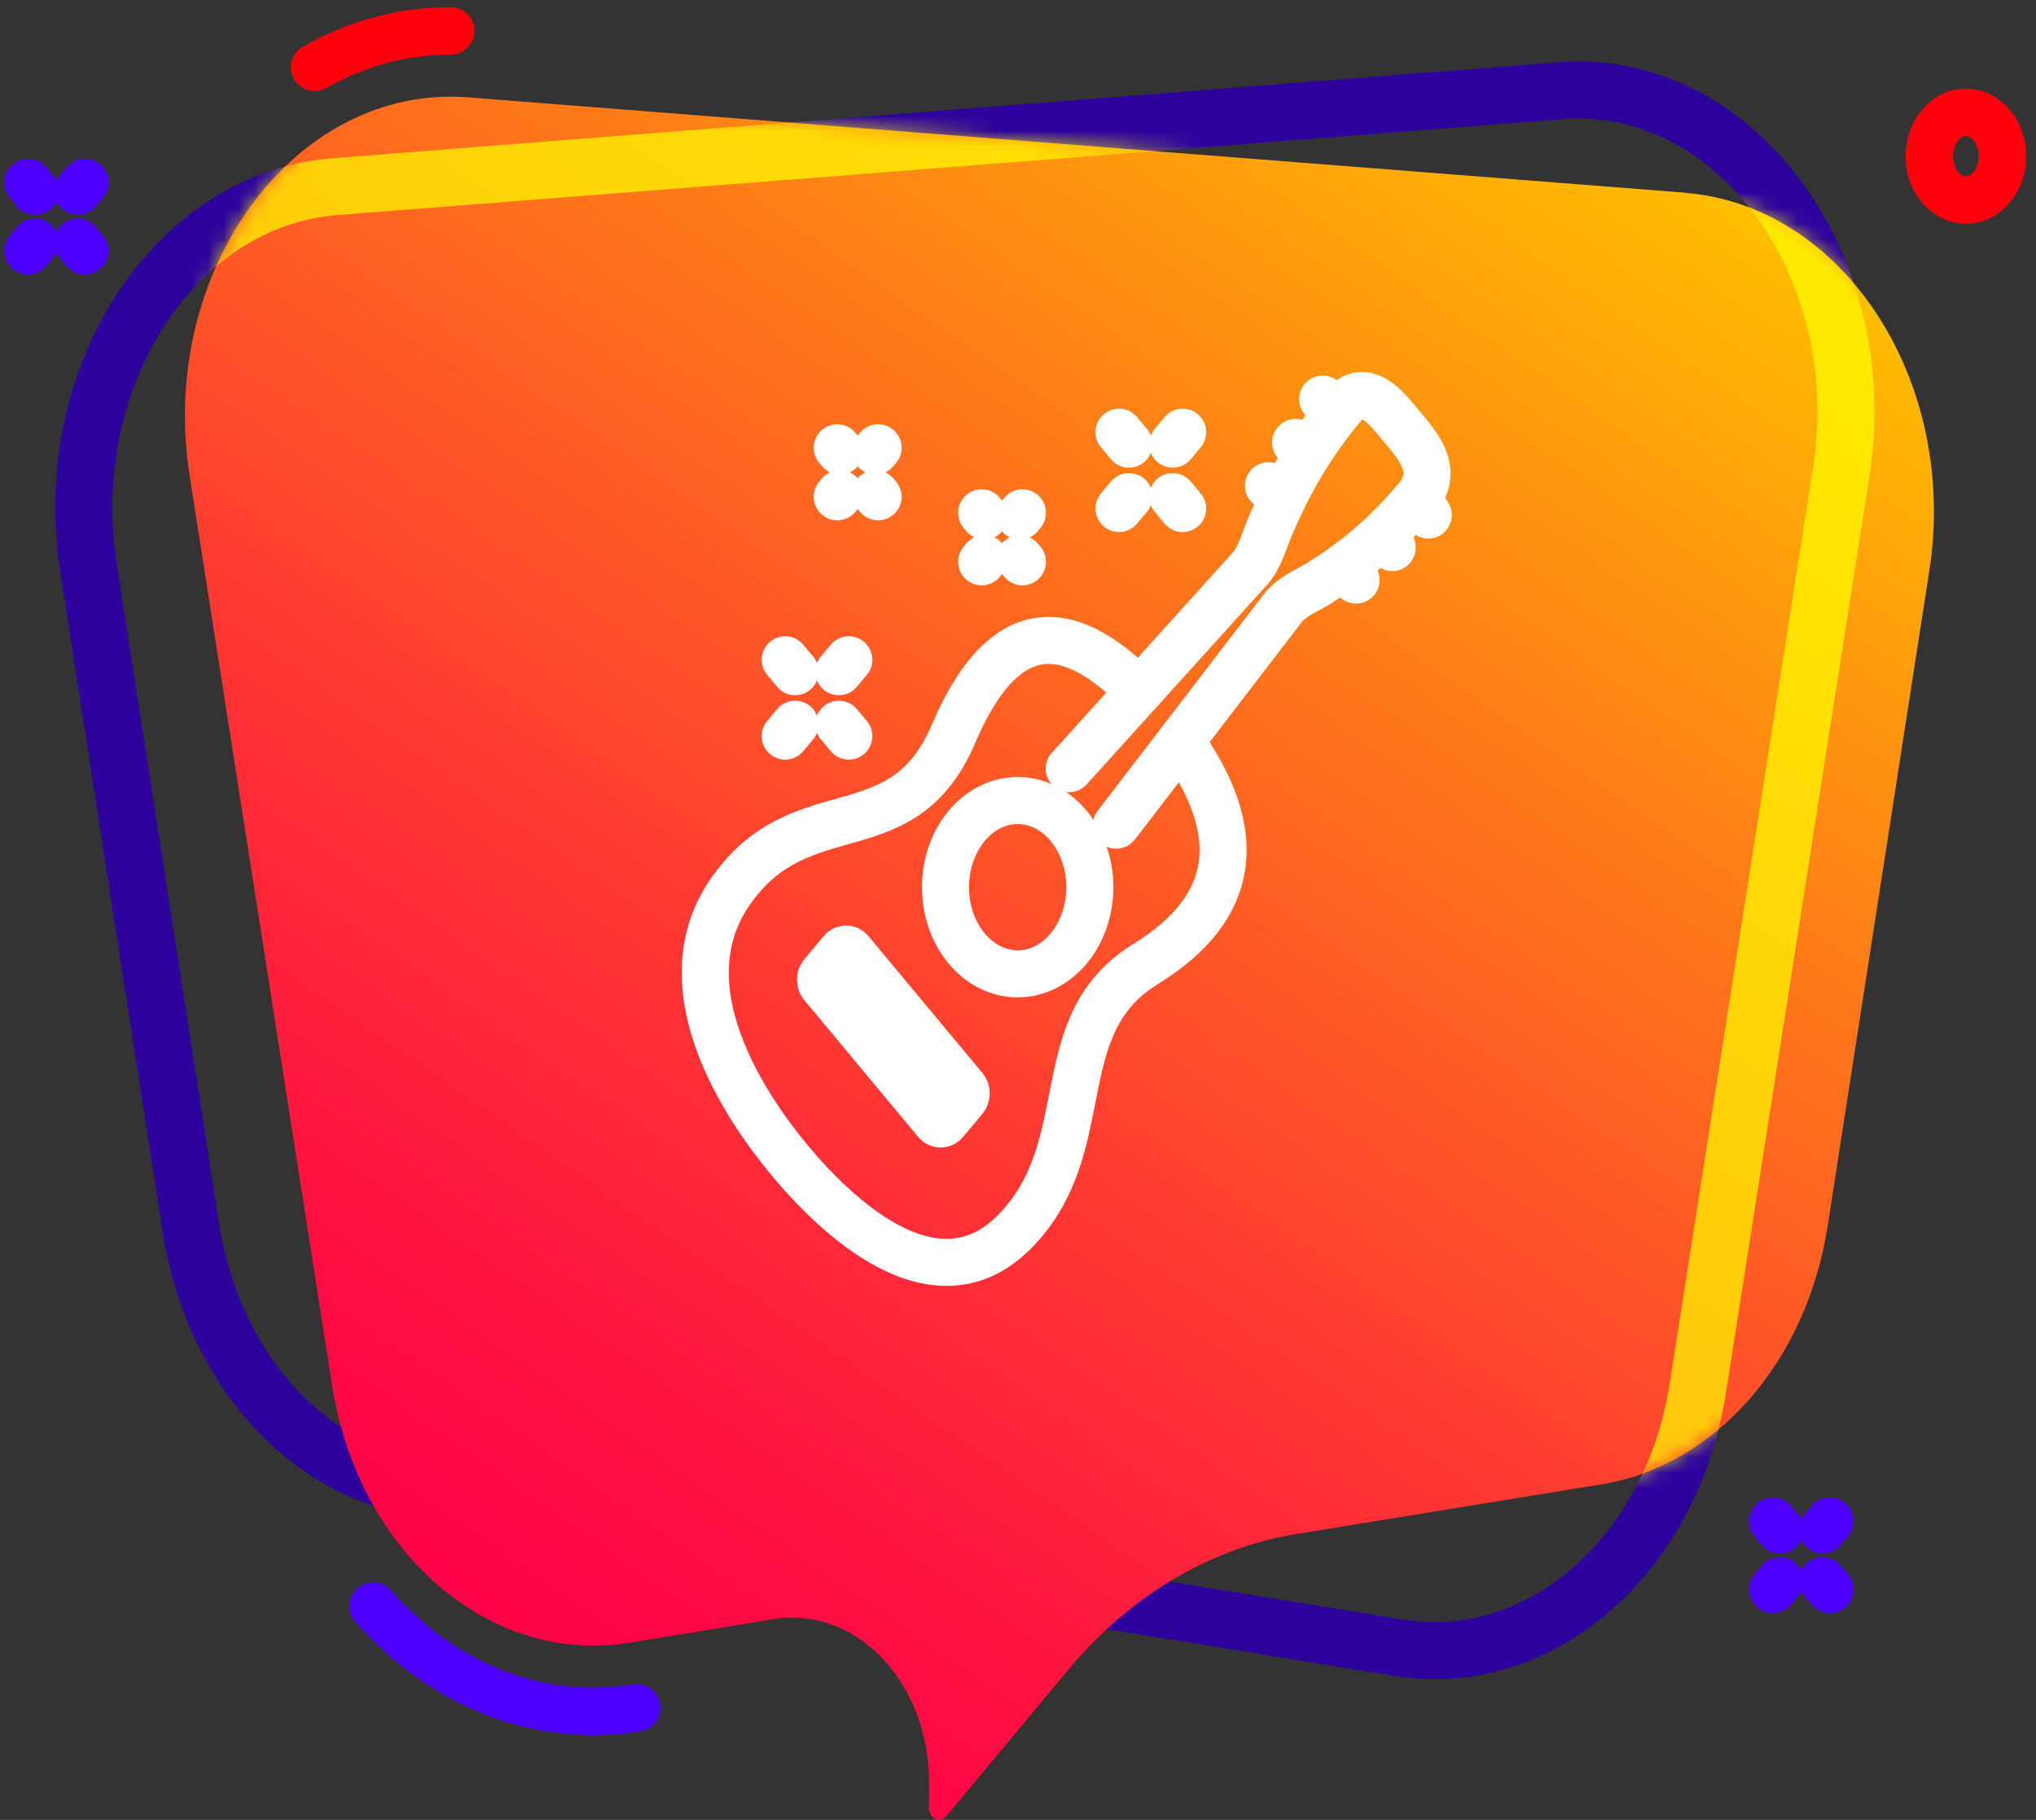 <svg width="132" height="118" viewBox="0 0 132 118" fill="none" xmlns="http://www.w3.org/2000/svg">
<rect x="0" y="0" width="132" height="118" fill="#333333" stroke="none"/>
<path d="M90.65 106.835C80.252 105.139 69.854 103.443 59.456 101.753C48.678 99.993 37.901 98.24 27.128 96.48C25.649 96.238 21.317 95.298 17.479 90.913C14.891 87.954 13.061 84.037 12.374 79.612L5.732 36.773C3.825 24.469 11.293 12.925 21.691 12.106L101.154 5.882C112.484 4.993 121.47 17.177 119.376 30.578L110.078 89.996C108.368 100.928 99.828 108.329 90.65 106.835Z" stroke="#2D029D" stroke-width="3.7" stroke-miterlimit="10" stroke-linecap="round"/>
<path d="M20.395 4.365C23.122 2.825 26.124 2 29.222 2" stroke="#FF000C" stroke-width="3.08" stroke-miterlimit="10" stroke-linecap="round"/>
<path d="M41.282 110.736C40.35 110.886 39.399 110.967 38.467 110.967C32.997 110.967 27.949 108.4 24.193 104.143" stroke="#4E00FF" stroke-width="3.08" stroke-miterlimit="10" stroke-linecap="round"/>
<path d="M109.243 12.493L30.375 6.315C19.132 5.432 10.213 17.524 12.293 30.827L21.524 89.801C23.219 100.646 31.696 107.995 40.802 106.513L50.173 104.984C55.494 104.119 60.23 109.086 60.23 115.535V117.214C60.23 117.912 60.936 118.264 61.349 117.768L69.249 108.278C73.25 103.473 78.452 100.375 84.057 99.463L103.849 96.239C111.226 95.039 117.129 88.289 118.493 79.498L125.087 36.982C126.979 24.769 119.569 13.313 109.247 12.505L109.243 12.493Z" fill="url(#paint0_linear_307_14093)"/>
<g style="mix-blend-mode:screen" opacity="0.7">
<mask id="mask0_307_14093" style="mask-type:luminance" maskUnits="userSpaceOnUse" x="11" y="6" width="115" height="101">
<path d="M40.802 106.507L103.844 96.233C111.221 95.033 117.124 88.284 118.488 79.492L125.082 36.976C126.975 24.764 119.564 13.307 109.243 12.499L30.375 6.321C19.132 5.438 10.213 17.53 12.293 30.832L21.524 89.807C23.219 100.652 31.696 108.001 40.802 106.519V106.507Z" fill="white"/>
</mask>
<g mask="url(#mask0_307_14093)">
<path d="M17.479 90.913C14.891 87.954 13.061 84.037 12.374 79.612L5.732 36.773C3.825 24.469 11.293 12.925 21.691 12.106L101.154 5.882C112.484 4.993 121.47 17.177 119.376 30.578L110.078 89.996C108.368 100.928 99.828 108.329 90.65 106.835" stroke="#FFFF00" stroke-width="3.7" stroke-miterlimit="10" stroke-linecap="round"/>
</g>
</g>
<path d="M127.454 12.973C128.761 12.973 129.822 11.7 129.822 10.129C129.822 8.558 128.761 7.285 127.454 7.285C126.146 7.285 125.086 8.558 125.086 10.129C125.086 11.7 126.146 12.973 127.454 12.973Z" stroke="#FF000C" stroke-width="3.08" stroke-miterlimit="10" stroke-linecap="round"/>
<path d="M118.17 99.187L118.631 98.633" stroke="#4E00FF" stroke-width="3.08" stroke-miterlimit="10" stroke-linecap="round"/>
<path d="M114.947 103.052L115.408 102.504" stroke="#4E00FF" stroke-width="3.08" stroke-miterlimit="10" stroke-linecap="round"/>
<path d="M115.408 99.187L114.947 98.633" stroke="#4E00FF" stroke-width="3.08" stroke-miterlimit="10" stroke-linecap="round"/>
<path d="M118.631 103.052L118.17 102.504" stroke="#4E00FF" stroke-width="3.08" stroke-miterlimit="10" stroke-linecap="round"/>
<path d="M5.045 12.39L5.501 11.836" stroke="#4E00FF" stroke-width="3.08" stroke-miterlimit="10" stroke-linecap="round"/>
<path d="M1.822 16.261L2.283 15.707" stroke="#4E00FF" stroke-width="3.08" stroke-miterlimit="10" stroke-linecap="round"/>
<path d="M2.283 12.39L1.822 11.836" stroke="#4E00FF" stroke-width="3.08" stroke-miterlimit="10" stroke-linecap="round"/>
<path d="M5.501 16.261L5.045 15.707" stroke="#4E00FF" stroke-width="3.08" stroke-miterlimit="10" stroke-linecap="round"/>
<path d="M54.568 61.678L53.315 63.183C53.157 63.372 53.157 63.679 53.315 63.868L60.701 72.74C60.859 72.929 61.114 72.929 61.272 72.74L62.525 71.235C62.682 71.046 62.682 70.739 62.525 70.55L55.138 61.678C54.981 61.488 54.725 61.488 54.568 61.678Z" stroke="white" stroke-width="3.05" stroke-linecap="round" stroke-linejoin="round"/>
<path d="M76.546 48.069C80.81 54.057 80.176 58.874 74.254 62.52C67.79 66.5 71.238 74.288 65.802 79.838C60.619 85.127 54.097 78.718 51.215 75.257C48.334 71.796 42.998 63.968 47.402 57.737C52.022 51.207 58.506 55.349 61.82 47.584C64.855 40.471 68.866 39.71 73.851 44.833" stroke="white" stroke-width="3.05" stroke-linecap="round" stroke-linejoin="round"/>
<path d="M72.372 53.504L83.145 39.463C83.769 38.65 84.667 38.344 85.484 37.836C87.611 36.515 89.667 34.946 91.905 32.252C93.399 30.458 91.814 28.773 90.863 27.631C89.912 26.489 88.51 24.585 87.016 26.379C84.773 29.073 83.467 31.543 82.367 34.092C81.944 35.079 81.689 36.152 81.012 36.902L69.322 49.841" stroke="white" stroke-width="3.05" stroke-linecap="round" stroke-linejoin="round"/>
<path d="M87.553 37.068L87.918 37.611" stroke="white" stroke-width="3.05" stroke-linecap="round" stroke-linejoin="round"/>
<path d="M89.893 34.957L90.262 35.505" stroke="white" stroke-width="3.05" stroke-linecap="round" stroke-linejoin="round"/>
<path d="M92.231 32.852L92.6 33.394" stroke="white" stroke-width="3.05" stroke-linecap="round" stroke-linejoin="round"/>
<path d="M82.697 31.94L82.24 31.496" stroke="white" stroke-width="3.05" stroke-linecap="round" stroke-linejoin="round"/>
<path d="M84.45 29.13L83.998 28.686" stroke="white" stroke-width="3.05" stroke-linecap="round" stroke-linejoin="round"/>
<path d="M86.208 26.315L85.752 25.877" stroke="white" stroke-width="3.05" stroke-linecap="round" stroke-linejoin="round"/>
<path d="M76.675 28.023L76.031 28.797" stroke="white" stroke-width="3.05" stroke-linecap="round" stroke-linejoin="round"/>
<path d="M73.197 32.199L72.549 32.972" stroke="white" stroke-width="3.05" stroke-linecap="round" stroke-linejoin="round"/>
<path d="M72.549 28.023L73.197 28.797" stroke="white" stroke-width="3.05" stroke-linecap="round" stroke-linejoin="round"/>
<path d="M76.031 32.199L76.675 32.972" stroke="white" stroke-width="3.05" stroke-linecap="round" stroke-linejoin="round"/>
<path d="M66.117 36.221L66.29 36.428" stroke="white" stroke-width="3.05" stroke-linecap="round" stroke-linejoin="round"/>
<path d="M63.645 33.25L63.817 33.458" stroke="white" stroke-width="3.05" stroke-linecap="round" stroke-linejoin="round"/>
<path d="M66.117 33.458L66.29 33.25" stroke="white" stroke-width="3.05" stroke-linecap="round" stroke-linejoin="round"/>
<path d="M63.645 36.428L63.817 36.221" stroke="white" stroke-width="3.05" stroke-linecap="round" stroke-linejoin="round"/>
<path d="M55.033 42.779L54.385 43.552" stroke="white" stroke-width="3.05" stroke-linecap="round" stroke-linejoin="round"/>
<path d="M51.552 46.957L50.908 47.73" stroke="white" stroke-width="3.05" stroke-linecap="round" stroke-linejoin="round"/>
<path d="M50.908 42.779L51.552 43.552" stroke="white" stroke-width="3.05" stroke-linecap="round" stroke-linejoin="round"/>
<path d="M54.385 46.957L55.033 47.73" stroke="white" stroke-width="3.05" stroke-linecap="round" stroke-linejoin="round"/>
<path d="M56.758 32.004L56.931 32.212" stroke="white" stroke-width="3.05" stroke-linecap="round" stroke-linejoin="round"/>
<path d="M54.283 29.033L54.456 29.241" stroke="white" stroke-width="3.05" stroke-linecap="round" stroke-linejoin="round"/>
<path d="M56.758 29.241L56.931 29.033" stroke="white" stroke-width="3.05" stroke-linecap="round" stroke-linejoin="round"/>
<path d="M54.283 32.212L54.456 32.004" stroke="white" stroke-width="3.05" stroke-linecap="round" stroke-linejoin="round"/>
<path d="M65.979 63.144C68.562 63.144 70.657 60.628 70.657 57.525C70.657 54.422 68.562 51.906 65.979 51.906C63.395 51.906 61.301 54.422 61.301 57.525C61.301 60.628 63.395 63.144 65.979 63.144Z" stroke="white" stroke-width="3.05" stroke-linecap="round" stroke-linejoin="round"/>
<defs>
<linearGradient id="paint0_linear_307_14093" x1="37.551" y1="109.259" x2="107.305" y2="8.667" gradientUnits="userSpaceOnUse">
<stop stop-color="#FE0047"/>
<stop offset="0.12" stop-color="#FE0F41"/>
<stop offset="0.36" stop-color="#FE3832"/>
<stop offset="0.68" stop-color="#FE7919"/>
<stop offset="1" stop-color="#FFBF00"/>
</linearGradient>
</defs>
</svg>
